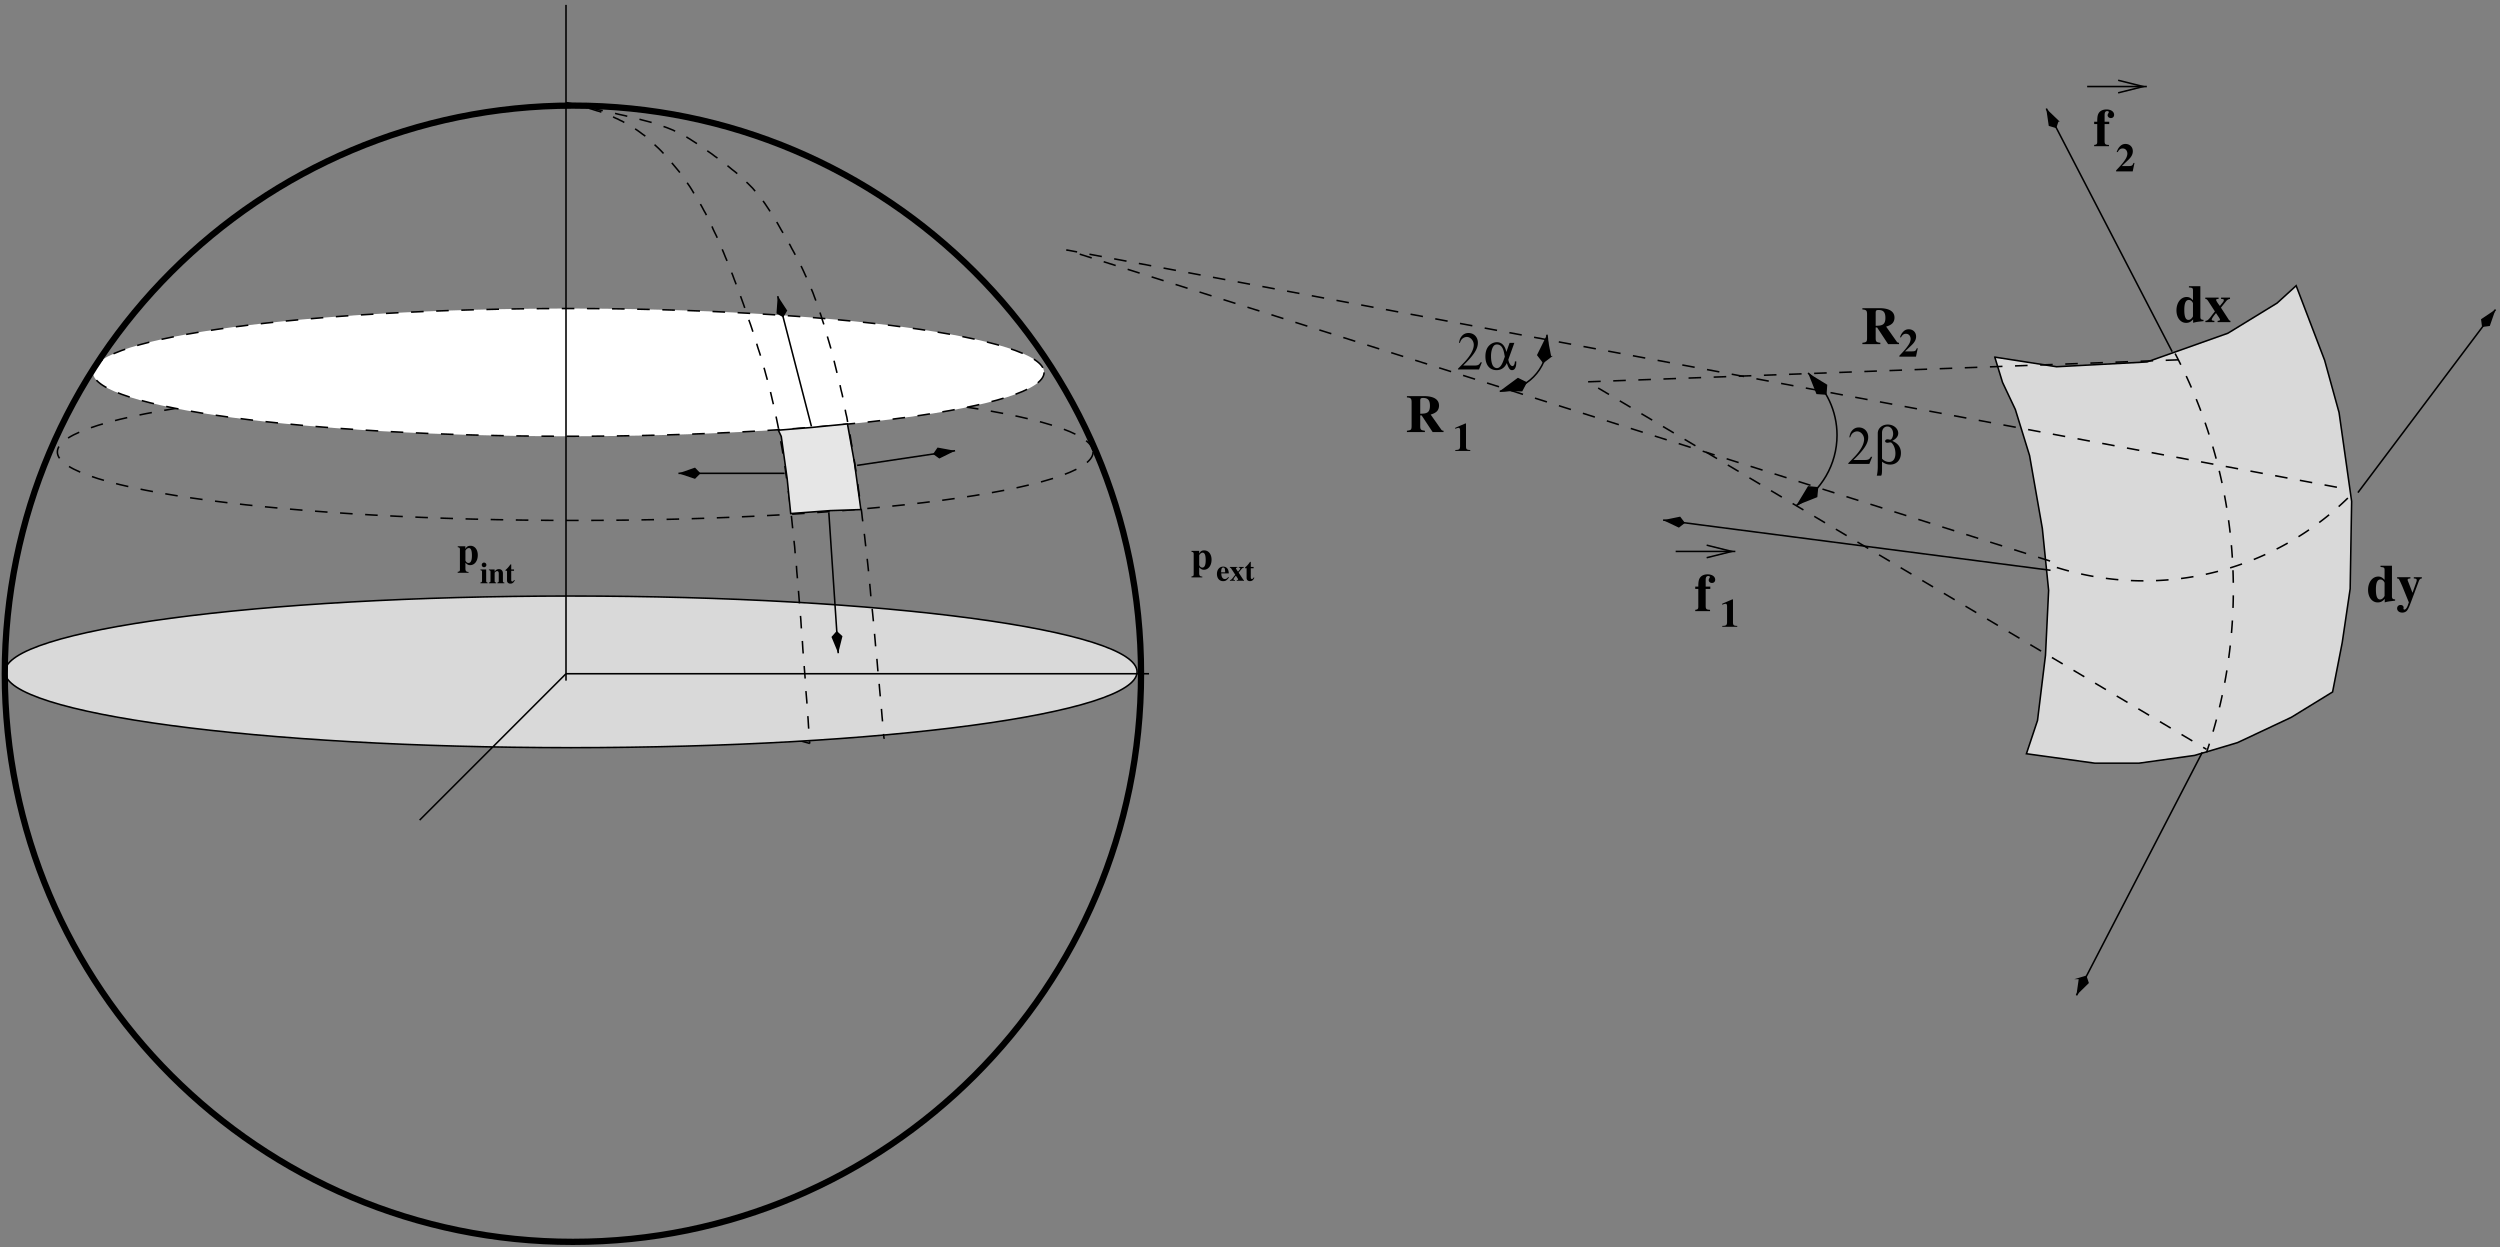 <svg xmlns="http://www.w3.org/2000/svg" width="940pt" height="469pt" viewBox="0 0 940 469"><rect x="0" y="0" width="940" height="469" fill="#808080" stroke="none"/><defs><clipPath id="a"><path d="M0 0v468.75h940V0H0Zm686.742 144.824-5.906-7.008-3.625 2.989 5.988 7.09-2.761-6.926 6.304 3.855Zm-6.773 38.266-7.008 5.902 2.992 3.625 7.09-5.902-6.93 2.754 3.856-6.38Zm0 0"/></clipPath><clipPath id="b"><path d="M0 0v468.75h940V0H0Zm582.965 134.117 1.101-9.215-4.648-.55-1.176 9.132 3.305-6.691 1.418 7.324Zm-12.203 8.266-8.739 2.754 1.414 4.57 8.743-2.836-7.407-.078 5.989-4.41Zm0 0"/></clipPath><clipPath id="c"><path d="M0 0v468.75h940V0H0Zm295.648 116.793-1.89-7.086-3.383.941 1.89 7.012.395-5.433 2.988 4.566Zm0 0"/></clipPath><clipPath id="d"><path d="M0 0v468.75h940V0H0Zm312.973 239.547.472 7.32 3.543-.234-.55-7.328-1.34 5.36-2.125-5.118Zm0 0"/></clipPath><clipPath id="e"><path d="M0 0v468.75h940V0H0Zm353.207 172.066 7.324-1.105-.55-3.461-7.325 1.102 5.512 1.023-4.961 2.441Zm0 0"/></clipPath><clipPath id="f"><path d="M0 0v468.75h940V0H0Zm261.246 176.164h-7.324v3.543h7.324l-5.2-1.734 5.2-1.809Zm0 0"/></clipPath><clipPath id="g"><path d="M0 0v468.75h940V0H0Zm773.746 45.46-3.387-6.538-3.07 1.578 3.305 6.61-.785-5.43 3.937 3.78Zm0 0"/></clipPath><clipPath id="h"><path d="M0 0v468.75h940V0H0Zm781.934 367.887-3.305 6.613 3.07 1.574 3.383-6.535-3.934 3.86.786-5.512Zm0 0"/></clipPath><clipPath id="i"><path d="M0 0v468.75h940V0H0Zm631.625 194.586-7.324-.945-.39 3.464 7.32.946-4.961-2.363 5.355-1.102Zm0 0"/></clipPath><clipPath id="j"><path d="M0 0v468.75h940V0H0Zm0 0"/></clipPath><clipPath id="k"><path d="M0 0v468.75h940V0H0Zm935.945 122.305 4.407-5.825-2.754-2.128-4.41 5.828 4.566-3.07-1.809 5.195Zm0 0"/></clipPath><clipPath id="l"><path d="M0 0v468.75h940V0H0Zm796.422 34.906h11.969V30.18h-11.97l9.446 2.363-9.445 2.363Zm0 0"/></clipPath><clipPath id="m"><path d="M0 0v468.75h940V0H0Zm641.703 209.703h11.969v-4.723h-11.969l9.45 2.36-9.45 2.363Zm0 0"/></clipPath></defs><path style="stroke:none;fill-rule:nonzero;fill:#000;fill-opacity:1" d="M548.2 138.918h7.91l1.074-2.676h-.489c-.625 1.055-.976 1.211-2.715 1.211h-3.847c4.082-3.984 5.547-6.23 5.547-8.594 0-2.129-1.485-3.652-3.535-3.652-1.016 0-1.875.39-2.56 1.211-.546.664-.8 1.289-.995 2.5h.332c.234-.664.39-.957.664-1.309.488-.566 1.23-.918 1.934-.918 1.386 0 2.617 1.387 2.617 2.97 0 1.894-1.446 4.413-3.965 6.952l-1.504 1.543-.469.489v.273ZM567.613 128.918l-1.23 3.437c-.508-2.421-1.738-3.69-3.555-3.69-.918 0-1.894.37-2.637 1.015-1.113.937-1.68 2.382-1.68 4.355 0 3.184 1.583 5.137 4.18 5.137 1.758 0 3.067-.899 3.887-2.676.098.39.235.742.45 1.25.527 1.113.859 1.426 1.503 1.426.664 0 1.114-.41 1.387-1.25.137-.469.195-.899.215-2.031h-.528c-.039 1.035-.41 1.757-.918 1.757-.664 0-1.308-1.054-1.562-2.421l2.266-6.309h-1.778Zm-1.797 5.176-.468 1.308c-.703 2.032-1.504 3.008-2.5 3.008-.625 0-1.23-.39-1.563-.976-.43-.82-.664-2.07-.664-3.516 0-1.445.274-2.656.781-3.535.371-.586.82-.86 1.446-.86 1.425 0 2.343 1.133 2.734 3.418l.234 1.153ZM694.965 174.43h7.91l1.074-2.676h-.488c-.625 1.055-.977 1.21-2.715 1.21h-3.848c4.082-3.984 5.547-6.23 5.547-8.593 0-2.129-1.484-3.652-3.535-3.652-1.015 0-1.875.39-2.558 1.21-.547.665-.801 1.29-.997 2.5h.332c.235-.663.391-.956.665-1.308.488-.566 1.23-.918 1.933-.918 1.387 0 2.617 1.387 2.617 2.969 0 1.894-1.445 4.414-3.965 6.953l-1.503 1.543-.47.488v.274ZM706.04 175.66c0 1.074-.157 2.442-.372 3.203h1.64c.274-.449.333-.996.333-2.558v-2.715c1.054.8 1.933 1.094 3.105 1.094 2.363 0 4.004-1.758 4.004-4.336 0-2.13-1.055-3.633-3.262-4.57 1.524-.821 2.246-1.739 2.246-2.891 0-1.778-1.777-3.262-3.925-3.262-2.149 0-3.77 1.426-3.77 3.32v12.715Zm1.6-12.91c0-1.406.84-2.383 2.012-2.383 1.27 0 2.168 1.172 2.168 2.754 0 1.074-.566 2.207-1.074 2.207-.078 0-.137 0-.45-.078a3.126 3.126 0 0 0-.624-.078c-.469 0-.86.312-.86.703 0 .371.372.605.88.605.117 0 .234-.02.43-.058.233-.059.429-.078.605-.078.253 0 .39.039.507.156.899.86 1.446 2.363 1.446 4.004 0 2.012-.88 3.184-2.364 3.184-.996 0-1.992-.45-2.675-1.231v-9.707Zm0 0"/><g clip-path="url(#a)" clip-rule="evenodd"><path style="fill:none;stroke-width:4.724;stroke-linecap:butt;stroke-linejoin:miter;stroke:#000;stroke-opacity:1;stroke-miterlimit:10" d="M5403.25 2229.219c75.813 43.562 122.531 124.281 122.531 211.718 0 72.188-31.906 140.657-87.218 187.063" transform="matrix(.125 0 0 -.125 0 468.75)"/></g><path style="stroke:none;fill-rule:evenodd;fill:#000;fill-opacity:1" d="m679.969 183.09-3.856 6.379 6.93-2.754.312-3.313-3.386-.312"/><path style="fill:none;stroke-width:4.724;stroke-linecap:butt;stroke-linejoin:miter;stroke:#000;stroke-opacity:1;stroke-miterlimit:10" d="m5439.781 2285.281-30.875-51.031 55.438 22.031 2.5 26.5-27.063 2.5Zm0 0" transform="matrix(.125 0 0 -.125 0 468.75)"/><path style="stroke:none;fill-rule:evenodd;fill:#000;fill-opacity:1" d="m686.742 144.824-6.304-3.855 2.761 6.926 3.305.234.238-3.305"/><path style="fill:none;stroke-width:4.724;stroke-linecap:butt;stroke-linejoin:miter;stroke:#000;stroke-opacity:1;stroke-miterlimit:10" d="m5493.938 2591.406-50.407 30.844 22.063-55.406 26.437-1.875 1.907 26.437Zm0 0" transform="matrix(.125 0 0 -.125 0 468.75)"/><g clip-path="url(#b)" clip-rule="evenodd"><path style="fill:none;stroke-width:4.724;stroke-linecap:butt;stroke-linejoin:miter;stroke:#000;stroke-opacity:1;stroke-miterlimit:10" d="M4511.281 2573.094c79.75 1.125 143.782 66.031 143.782 145.812 0 8.125-.657 16.282-2 24.282" transform="matrix(.125 0 0 -.125 0 468.75)"/></g><path style="stroke:none;fill-rule:evenodd;fill:#000;fill-opacity:1" d="m570.762 142.383-5.989 4.41 7.407.078 1.574-2.996-2.992-1.492"/><path style="fill:none;stroke-width:4.724;stroke-linecap:butt;stroke-linejoin:miter;stroke:#000;stroke-opacity:1;stroke-miterlimit:10" d="m4566.094 2610.938-47.907-35.282 59.25-.625 12.594 23.969-23.937 11.938Zm0 0" transform="matrix(.125 0 0 -.125 0 468.75)"/><path style="stroke:none;fill-rule:evenodd;fill:#000;fill-opacity:1" d="m582.965 134.117-1.418-7.324-3.305 6.691 2.047 2.68 2.676-2.047"/><path style="fill:none;stroke-width:4.724;stroke-linecap:butt;stroke-linejoin:miter;stroke:#000;stroke-opacity:1;stroke-miterlimit:10" d="m4663.719 2677.063-11.344 58.593-26.438-53.531 16.376-21.438 21.406 16.376Zm0 0" transform="matrix(.125 0 0 -.125 0 468.75)"/><path style="fill:none;stroke-width:4.724;stroke-linecap:butt;stroke-linejoin:miter;stroke:#000;stroke-opacity:1;stroke-dasharray:37.794,37.794;stroke-miterlimit:10" d="M3288 2390.469c0-113.75-697.406-205.969-1557.719-205.969-860.312 0-1557.75 92.219-1557.75 205.969s697.438 205.968 1557.75 205.968c860.313 0 1557.719-92.218 1557.719-205.968Zm0 0" transform="matrix(.125 0 0 -.125 0 468.75)"/><path style="fill:none;stroke-width:4.724;stroke-linecap:butt;stroke-linejoin:miter;stroke:#000;stroke-opacity:1;stroke-miterlimit:10" d="m1702.531 1723.406 733.219-209.781" transform="matrix(.125 0 0 -.125 0 468.75)"/><path style="stroke:none;fill-rule:evenodd;fill:#d9d9d9;fill-opacity:1" d="M427.535 252.617c0 15.742-95.285 28.5-212.828 28.5-117.539 0-212.828-12.758-212.828-28.5s95.289-28.508 212.828-28.508c117.543 0 212.828 12.766 212.828 28.508"/><path style="fill:none;stroke-width:4.724;stroke-linecap:butt;stroke-linejoin:miter;stroke:#000;stroke-opacity:1;stroke-miterlimit:10" d="M3420.281 1729.063c0-125.938-762.281-228-1702.625-228-940.312 0-1702.625 102.062-1702.625 228 0 125.937 762.313 228.062 1702.625 228.062 940.344 0 1702.625-102.125 1702.625-228.063ZM1702.531 1723.406H3456.22M1702.531 1723.406l-440.25-440.281" transform="matrix(.125 0 0 -.125 0 468.75)"/><path style="stroke:none;fill-rule:evenodd;fill:#fff;fill-opacity:1" d="M392.578 140.02c0 13.265-80.058 24.02-178.812 24.02-98.758 0-178.813-10.755-178.813-24.02 0-13.262 80.055-24.012 178.813-24.012 98.754 0 178.812 10.75 178.812 24.012"/><path style="fill:none;stroke-width:4.724;stroke-linecap:butt;stroke-linejoin:miter;stroke:#000;stroke-opacity:1;stroke-dasharray:37.794,37.794;stroke-miterlimit:10" d="M3140.625 2629.844c0-106.125-640.469-192.157-1430.5-192.157-790.063 0-1430.5 86.032-1430.5 192.157 0 106.093 640.438 192.125 1430.5 192.125 790.031 0 1430.5-86.032 1430.5-192.125Zm0 0" transform="matrix(.125 0 0 -.125 0 468.75)"/><path style="fill:none;stroke-width:4.724;stroke-linecap:butt;stroke-linejoin:bevel;stroke:#000;stroke-opacity:1;stroke-dasharray:37.794,37.794;stroke-miterlimit:10" d="M1698.156 3433.594h3.75l6.344-.625 8.781-.625 10.094-1.282 10.063-.624 8.187-1.25 7.594-1.25 6.906-1.313 6.938-1.25 6.906-1.875 6.937-1.906 7.532-2.5 8.218-2.532 8.844-2.5 8.188-3.156 8.78-3.75 7.594-3.156 8.157-3.188 7.593-3.124 6.282-3.157 6.281-2.531 6.938-3.75 6.937-3.188 7.563-4.406 7.562-3.781 8.188-4.375 7.53-5.031 7.594-5.032 7.532-5.062 6.968-5.031 7.532-5.719 6.312-4.375 6.282-5.688 6.937-5.656 6.938-6.281 6.937-6.938 7.531-6.937 8.188-7.563 7.531-7.562 7.594-8.156 6.906-7.594 6.969-8.156 6.906-7.594 6.281-7.531 6.344-7.563 6.281-7.531 6.282-7.594 6.312-8.218 6.313-8.782 6.906-9.437 6.281-9.469 6.969-10.063 6.281-10.093 6.281-10.688 6.344-10.093 6.281-10.063 5.657-10.094 5.687-10.062 5.656-10.719 4.407-7.563 4.437-8.843 4.406-8.782 4.407-9.437 5.03-9.469 4.407-10.718 5.063-10.688 5.656-11.375 5.031-11.938 5.688-12 5.03-12.562 5.657-13.25 5.031-12.594 5.657-13.218 5.062-13.22 5.031-13.25 5.657-13.218 5.062-13.844 4.406-11.375 4.407-11.937 5.03-11.969 4.407-13.25 5.063-13.844 5.03-13.875 5.032-14.5 5.688-15.718 5.03-15.75 5.657-15.75 5.656-17 5.032-16.376 5.687-17.03 5.031-16.97 5.657-17.03 5.062-16.376 4.406-16.375 5.032-16.406 4.406-16.375 4.406-15.719 3.813-15.75 4.406-15.75 3.125-13.25 3.156-13.812 3.188-13.25 3.093-14.469 3.188-14.5 3.156-14.5 3.125-15.125 3.156-15.75 2.5-16.344 3.157-16.375 3.124-17.031 3.188-17.625 2.531-17.656 3.125-17.594 2.532-17.688 2.5-18.28 2.562-18.22 2.5-18.28 2.531-18.282 2.5-18.25 1.907-18.281 2.5-18.25 1.906-18.282 1.875-18.28 1.875-18.22 2.531-18.937 1.25-16.344 1.875-17.031 1.313-17 1.874-18.281 1.907-18.25 1.25-20.157 1.875-20.156 1.875-22.062 1.906-23.282 1.875-23.937 1.938-26.438 2.5-27.124 1.843-29 2.563-30.22 1.875-31.468 2.531-32.125 2.5-32.156 2.531-32.094 1.875-31.5 2.563-30.219 1.843-27.75 1.876-24.562 1.312-21.407 1.25-17.656 1.25-13.218.625-10.063v-6.313l.625-3.75v-1.312" transform="matrix(.125 0 0 -.125 0 468.75)"/><path style="stroke:none;fill-rule:nonzero;fill:#000;fill-opacity:1" d="M174.98 205.387h-2.87v.351c.663.117.82.254.82.899v7.5c0 .625-.137.761-.84.879v.351h4.082v-.312c-.918-.04-1.172-.332-1.172-1.348v-2.11c.723.704 1.113.9 1.777.9 1.68 0 2.871-1.563 2.871-3.79 0-2.07-1.113-3.496-2.773-3.496-.898 0-1.426.332-1.895 1.21v-1.034Zm.02 1.718c0-.097.137-.332.313-.527.312-.332.664-.508.976-.508.781 0 1.152.899 1.152 2.852 0 1.855-.43 2.754-1.289 2.754-.488 0-.918-.352-1.152-.918v-3.653ZM182.8 214.113h-2.167v.274c.508.097.605.215.605.664v3.32c0 .45-.078.547-.605.664v.274h2.695v-.274c-.39-.058-.527-.215-.527-.644v-4.278Zm-.8-2.578c-.469 0-.86.39-.86.86 0 .507.372.878.86.878a.859.859 0 0 0 .879-.859.875.875 0 0 0-.879-.879ZM185.969 214.113h-2.149v.274c.489.078.606.195.606.664v3.32c0 .469-.098.566-.606.664v.274h2.715v-.274c-.41-.058-.547-.215-.547-.644v-2.989c0-.058.078-.175.176-.273.254-.254.527-.39.781-.39.39 0 .586.312.586.937v2.715c0 .43-.136.605-.527.644v.274h2.637v-.274c-.43-.039-.547-.156-.547-.644v-2.813c0-.976-.586-1.582-1.524-1.582-.664 0-1.191.313-1.601.977v-.86ZM193.277 214.113h-1.054v-1.894h-.293c-.684.976-1.133 1.484-1.856 2.09v.312h.567v3.633c0 .742.488 1.191 1.27 1.191.76 0 1.21-.332 1.66-1.27l-.274-.116c-.234.43-.41.586-.645.586-.312 0-.43-.196-.43-.645v-3.379h1.055v-.508ZM461.832 216.957c-.45.547-.8.762-1.289.762-.45 0-.762-.215-.996-.606-.215-.351-.293-.722-.352-1.504h2.832c-.058-.957-.234-1.484-.586-1.894-.37-.45-.898-.664-1.503-.664-1.407 0-2.364 1.113-2.364 2.754 0 1.64.938 2.715 2.324 2.715.918 0 1.465-.352 2.188-1.407l-.254-.156Zm-2.695-1.758c.039-1.367.254-1.816.8-1.816.313 0 .528.195.606.527.059.215.078.547.117 1.113v.176h-1.523ZM467.742 218.09c-.176-.059-.254-.098-.332-.215l-1.68-2.578 1.133-1.406c.215-.254.45-.391.801-.45v-.273h-1.894v.273c.097.02.195.02.234.02.254.02.332.078.332.254s-.098.37-.43.722a4.353 4.353 0 0 0-.39.508c-.079-.078-.118-.136-.157-.175-.351-.489-.644-.958-.644-1.114 0-.136.156-.195.527-.215v-.273h-2.812v.273c.293.059.351.098.586.45l1.445 2.207c-.332.43-.645.8-.742.957-.625.82-.86 1.015-1.27 1.035v.273h1.895v-.273c-.39-.02-.547-.098-.547-.274 0-.156.293-.625.703-1.152.04-.039.117-.117.195-.215l.47.703c.253.371.37.586.37.723s-.156.195-.508.215v.273h2.715v-.273ZM471.355 213.168h-1.054v-1.895h-.293c-.684.977-1.133 1.485-1.856 2.09v.313h.567v3.633c0 .742.488 1.191 1.27 1.191.761 0 1.21-.332 1.66-1.27l-.274-.117c-.234.43-.41.586-.645.586-.312 0-.43-.195-.43-.644v-3.38h1.055v-.507ZM450.879 207.121h-2.871v.352c.664.117.82.254.82.898v7.5c0 .625-.137.762-.84.879v.352h4.082v-.313c-.918-.039-1.172-.332-1.172-1.348v-2.109c.723.703 1.114.898 1.778.898 1.68 0 2.87-1.562 2.87-3.789 0-2.07-1.112-3.496-2.773-3.496-.898 0-1.425.332-1.894 1.211v-1.035Zm.02 1.719c0-.098.136-.332.312-.528.312-.332.664-.507.976-.507.782 0 1.153.898 1.153 2.851 0 1.856-.43 2.754-1.29 2.754-.488 0-.917-.351-1.152-.918v-3.652Zm0 0"/><path style="stroke:none;fill-rule:evenodd;fill:#d9d9d9;fill-opacity:1" d="m750.043 134.273 23.23 3.622 34.012-1.81 30.395-10.788 18.5-11.336 7.172-6.54 10.707 28.032 5.433 19.684 4.723 33.383-.55 32.84-2.997 20.312-3.617 18.504-15.512 9.527-20.234 9.524-16.145 4.804-20.863 2.914h-16.695l-25.668-3.543 4.175-12.52 2.993-24.484 1.18-24.41-2.36-23.308-4.805-27.399-5.351-17.328-4.805-10.156"/><path style="fill:none;stroke-width:4.724;stroke-linecap:butt;stroke-linejoin:miter;stroke:#000;stroke-opacity:1;stroke-miterlimit:10" d="m6000.344 2675.813 185.843-28.97 272.094 14.47 243.157 86.312 148 90.688 57.374 52.312 85.657-224.25 43.468-157.469 37.782-267.062-4.407-262.719-23.968-162.5-28.938-148.031-124.093-76.219-161.876-76.188-129.156-38.437-166.906-23.313h-133.563l-205.343 28.344 33.406 100.157 23.938 195.874 9.468 195.282-18.906 186.437-38.438 219.219-42.812 138.625-38.438 81.25-23.343 76.188Zm0 0" transform="matrix(.125 0 0 -.125 0 468.75)"/><path style="fill:none;stroke-width:4.724;stroke-linecap:butt;stroke-linejoin:miter;stroke:#000;stroke-opacity:1;stroke-dasharray:37.794,37.794;stroke-miterlimit:10" d="M6552.156 2667.625 4775.875 2601.5 6637.188 1496" transform="matrix(.125 0 0 -.125 0 468.75)"/><path style="fill:none;stroke-width:4.724;stroke-linecap:butt;stroke-linejoin:miter;stroke:#000;stroke-opacity:1;stroke-dasharray:37.794,37.794;stroke-miterlimit:10" d="m6166.656 2062.313-2959.281 936 3847.438-718.688" transform="matrix(.125 0 0 -.125 0 468.75)"/><path style="fill:none;stroke-width:4.724;stroke-linecap:butt;stroke-linejoin:miter;stroke:#000;stroke-opacity:1;stroke-miterlimit:10" d="M1702.531 1702.625v2032.688" transform="matrix(.125 0 0 -.125 0 468.75)"/><path style="stroke:none;fill-rule:evenodd;fill:#e6e6e6;fill-opacity:1" d="m292.66 161.754 12.52-1.027 13.46-1.336 2.602 14.406 2.438 17.797-11.57.394-14.805 1.102-1.336-13.149-2.211-15.832"/><path style="fill:none;stroke-width:4.724;stroke-linecap:butt;stroke-linejoin:miter;stroke:#000;stroke-opacity:1;stroke-miterlimit:10" d="m2341.281 2455.969 100.157 8.218 107.687 10.688 20.813-115.25 19.53-142.375-92.593-3.156-118.438-8.813-10.687 105.188-17.688 126.656-8.78 18.844Zm0 0" transform="matrix(.125 0 0 -.125 0 468.75)"/><g clip-path="url(#c)" clip-rule="evenodd"><path style="fill-rule:evenodd;fill:#e6e6e6;fill-opacity:1;stroke-width:4.724;stroke-linecap:butt;stroke-linejoin:miter;stroke:#000;stroke-opacity:1;stroke-miterlimit:10" d="m2440.781 2467.313-101.406 391.78" transform="matrix(.125 0 0 -.125 0 468.75)"/></g><path style="stroke:none;fill-rule:evenodd;fill:#000;fill-opacity:1" d="m295.648 116.793-2.988-4.566-.394 5.433 2.125 1.262 1.257-2.129"/><path style="fill:none;stroke-width:4.724;stroke-linecap:butt;stroke-linejoin:miter;stroke:#000;stroke-opacity:1;stroke-miterlimit:10" d="m2365.188 2815.656-23.907 36.532-3.156-43.47 17-10.093 10.063 17.031Zm0 0" transform="matrix(.125 0 0 -.125 0 468.75)"/><g clip-path="url(#d)" clip-rule="evenodd"><path style="fill-rule:evenodd;fill:#e6e6e6;fill-opacity:1;stroke-width:4.724;stroke-linecap:butt;stroke-linejoin:miter;stroke:#000;stroke-opacity:1;stroke-miterlimit:10" d="m2493.094 2208.438 28.343-423.282" transform="matrix(.125 0 0 -.125 0 468.75)"/></g><path style="stroke:none;fill-rule:evenodd;fill:#000;fill-opacity:1" d="m312.973 239.547 2.125 5.117 1.34-5.36-1.81-1.648-1.655 1.89"/><path style="fill:none;stroke-width:4.724;stroke-linecap:butt;stroke-linejoin:miter;stroke:#000;stroke-opacity:1;stroke-miterlimit:10" d="m2503.781 1833.625 17-40.938 10.719 42.876-14.469 13.187-13.25-15.125Zm0 0" transform="matrix(.125 0 0 -.125 0 468.75)"/><g clip-path="url(#e)" clip-rule="evenodd"><path style="fill-rule:evenodd;fill:#e6e6e6;fill-opacity:1;stroke-width:4.724;stroke-linecap:butt;stroke-linejoin:miter;stroke:#000;stroke-opacity:1;stroke-miterlimit:10" d="m2578.125 2350.156 294.75 44.094" transform="matrix(.125 0 0 -.125 0 468.75)"/></g><path style="stroke:none;fill-rule:evenodd;fill:#000;fill-opacity:1" d="m353.207 172.066 4.961-2.441-5.512-1.023-1.414 2.046 1.965 1.418"/><path style="fill:none;stroke-width:4.724;stroke-linecap:butt;stroke-linejoin:miter;stroke:#000;stroke-opacity:1;stroke-miterlimit:10" d="m2825.656 2373.469 39.688 19.531-44.094 8.188-11.313-16.376 15.72-11.343Zm0 0" transform="matrix(.125 0 0 -.125 0 468.75)"/><g clip-path="url(#f)" clip-rule="evenodd"><path style="fill-rule:evenodd;fill:#e6e6e6;fill-opacity:1;stroke-width:4.724;stroke-linecap:butt;stroke-linejoin:miter;stroke:#000;stroke-opacity:1;stroke-miterlimit:10" d="M2360.156 2326.219h-319.343" transform="matrix(.125 0 0 -.125 0 468.75)"/></g><path style="stroke:none;fill-rule:evenodd;fill:#000;fill-opacity:1" d="m261.246 176.164-5.2 1.809 5.2 1.734 1.727-1.734-1.727-1.809"/><path style="fill:none;stroke-width:4.724;stroke-linecap:butt;stroke-linejoin:miter;stroke:#000;stroke-opacity:1;stroke-miterlimit:10" d="m2089.969 2340.688-41.594-14.47 41.594-13.874 13.812 13.875-13.812 14.468Zm0 0" transform="matrix(.125 0 0 -.125 0 468.75)"/><g clip-path="url(#g)" clip-rule="evenodd"><path style="fill-rule:evenodd;fill:#e6e6e6;fill-opacity:1;stroke-width:4.724;stroke-linecap:butt;stroke-linejoin:miter;stroke:#000;stroke-opacity:1;stroke-miterlimit:10" d="M6533.906 2692.188 6155.313 3423.5" transform="matrix(.125 0 0 -.125 0 468.75)"/></g><path style="stroke:none;fill-rule:evenodd;fill:#000;fill-opacity:1" d="m773.746 45.46-3.937-3.78.785 5.43 2.367.706.785-2.355"/><path style="fill:none;stroke-width:4.724;stroke-linecap:butt;stroke-linejoin:miter;stroke:#000;stroke-opacity:1;stroke-miterlimit:10" d="m6189.969 3386.313-31.5 30.25 6.312-43.438 18.907-5.656 6.28 18.843Zm0 0" transform="matrix(.125 0 0 -.125 0 468.75)"/><g clip-path="url(#h)" clip-rule="evenodd"><path style="fill-rule:evenodd;fill:#e6e6e6;fill-opacity:1;stroke-width:4.724;stroke-linecap:butt;stroke-linejoin:miter;stroke:#000;stroke-opacity:1;stroke-miterlimit:10" d="m6624.625 1487.188-378.594-731.282" transform="matrix(.125 0 0 -.125 0 468.75)"/></g><path style="stroke:none;fill-rule:evenodd;fill:#000;fill-opacity:1" d="m781.934 367.887-.786 5.511 3.934-3.859-.785-2.36-2.363.708"/><path style="fill:none;stroke-width:4.724;stroke-linecap:butt;stroke-linejoin:miter;stroke:#000;stroke-opacity:1;stroke-miterlimit:10" d="m6255.469 806.906-6.282-44.093 31.47 30.875-6.282 18.875-18.906-5.657Zm0 0" transform="matrix(.125 0 0 -.125 0 468.75)"/><g clip-path="url(#i)" clip-rule="evenodd"><path style="fill-rule:evenodd;fill:#e6e6e6;fill-opacity:1;stroke-width:4.724;stroke-linecap:butt;stroke-linejoin:miter;stroke:#000;stroke-opacity:1;stroke-miterlimit:10" d="M6167.938 2034.563 5002.624 2185.75" transform="matrix(.125 0 0 -.125 0 468.75)"/></g><path style="stroke:none;fill-rule:evenodd;fill:#000;fill-opacity:1" d="m631.625 194.586-5.355 1.101 4.96 2.364 1.891-1.496-1.496-1.97"/><path style="fill:none;stroke-width:4.724;stroke-linecap:butt;stroke-linejoin:miter;stroke:#000;stroke-opacity:1;stroke-miterlimit:10" d="m5053 2193.313-42.844-8.813 39.688-18.906 15.125 11.968-11.969 15.75Zm0 0" transform="matrix(.125 0 0 -.125 0 468.75)"/><g clip-path="url(#j)"><g clip-path="url(#k)" clip-rule="evenodd"><path style="fill-rule:evenodd;fill:#e6e6e6;fill-opacity:1;stroke-width:4.724;stroke-linecap:butt;stroke-linejoin:miter;stroke:#000;stroke-opacity:1;stroke-miterlimit:10" d="m7092.625 2268.281 413.813 550.5" transform="matrix(.125 0 0 -.125 0 468.75)"/></g></g><path style="stroke:none;fill-rule:evenodd;fill:#000;fill-opacity:1" d="m935.945 122.305 1.809-5.196-4.567 3.07.32 2.442 2.438-.316"/><path style="fill:none;stroke-width:4.724;stroke-linecap:butt;stroke-linejoin:miter;stroke:#000;stroke-opacity:1;stroke-miterlimit:10" d="m7487.563 2771.563 14.468 41.562-36.531-24.563 2.563-19.53 19.5 2.53Zm0 0" transform="matrix(.125 0 0 -.125 0 468.75)"/><path style="fill:none;stroke-width:4.724;stroke-linecap:butt;stroke-linejoin:bevel;stroke:#000;stroke-opacity:1;stroke-dasharray:37.794,37.794;stroke-miterlimit:10" d="m1702.531 3441.781 1.907-.656 5.062-.625 8.156-1.875 12-2.531 15.125-3.75 18.282-3.782 20.093-4.437 20.844-5.031 20.781-4.407 19.532-4.406 18.218-4.406 17.032-3.75 15.124-3.813 13.876-3.156 12.562-3.156 11.344-3.125 10.062-2.563 9.469-2.5 9.438-2.53 11.343-3.75 11.313-3.782 10.75-3.781 10.718-3.782 9.438-3.75 9.406-3.812 8.844-4.406 8.188-3.782 8.218-3.812 6.907-3.75 6.906-3.781 5.656-3.782 6.344-3.78 5.656-3.75 6.906-4.407 6.938-4.438 6.937-5.03 7.563-5.032 8.187-5.063 8.219-6.28 8.156-5.657 8.188-5.688 8.156-6.312 8.219-5.656 7.593-5.657 8.157-5.687 6.312-5.031 6.907-5.657 6.937-5.656 7.563-6.343 8.187-6.282 7.563-6.281 8.187-7.594 8.188-6.906 7.562-7.594 7.531-6.906 7.594-7.563 6.906-6.937 6.344-7.531 6.281-6.938 6.282-7.531 5.687-7.594 6.281-8.156 6.313-8.844 6.281-9.437 6.313-9.469 6.28-10.063 6.345-10.093 6.28-10.063 6.282-10.093 5.656-10.063 5.657-10.094 5.687-9.437 5.688-9.469 5.062-8.781 4.406-8.844 5.657-8.813 5.03-10.062 5.657-10.094 5.688-10.687 6.28-11.344 5.657-11.375 6.344-12.563 5.656-11.968 5.656-12.594 6.282-13.25 5.062-12.594 5.656-13.25 5.657-13.187 5.062-13.875 3.781-10.063 3.782-10.718 3.78-10.72 3.75-11.343 4.407-12.594 3.813-12.593 4.406-13.22 4.406-13.843 3.75-14.5 4.406-14.5 4.438-15.125 4.406-15.125 3.781-15.719 4.407-15.75 3.812-15.75 3.75-15.125 3.781-15.718 3.782-15.126 3.75-15.156 3.187-15.125 3.781-15.062 3.125-15.125 2.532-13.25 2.5-12.594 2.53-13.844 3.157-13.25 2.5-14.5 2.563-14.468 3.124-15.126 2.532-15.124 2.5-16.344 3.156-16.375 2.5-16.407 2.563-17 3.156-17.656 2.5-17.625 2.531-17.656 2.5-17.625 2.531-18.25 2.5-18.25 2.563-17.656 2.5-18.25 2.531-17.657 1.875-17.624 2.5-18.282 1.906-17.656 2.5-18.25 1.907-17.625 1.874-16.375 1.876-15.75 1.937-17.031 1.875-17 1.906-18.282 1.875-18.25 1.875-19.5 1.907-20.812 1.874-22.063 2.532-23.28 2.5-24.563 2.531-25.813 2.5-27.75 2.563-28.343 2.5-29.563 3.156-30.281 2.5-30.188 3.156-30.906 2.5-29.563 2.563-27.75 2.5-26.437 1.906-23.313 1.875-20.187 1.25-16.344 1.25-12.625.656-9.468.625-6.282.625-3.125v-1.281" transform="matrix(.125 0 0 -.125 0 468.75)"/><path style="fill:none;stroke-width:18.897;stroke-linecap:butt;stroke-linejoin:bevel;stroke:#000;stroke-opacity:1;stroke-miterlimit:10" d="M3432.25 1723.406C3432.25 779.625 2667.156 14.5 1723.375 14.5 779.531 14.5 14.406 779.625 14.406 1723.406c0 943.813 765.125 1708.938 1708.969 1708.938 943.781 0 1708.875-765.125 1708.875-1708.938Zm0 0" transform="matrix(.125 0 0 -.125 0 468.75)"/><path style="stroke:none;fill-rule:nonzero;fill:#000;fill-opacity:1" d="M721.074 130.95h-.351c-.45 1.073-.625 1.171-2.149 1.171h-2.265l2.421-2.305c1.192-1.132 1.72-2.129 1.72-3.28 0-1.602-1.153-2.735-2.774-2.735a2.73 2.73 0 0 0-1.992.84c-.586.586-.899 1.093-1.309 2.207h.41c.469-.918 1.035-1.348 1.836-1.348.664 0 1.152.293 1.484.82.176.332.293.743.293 1.094 0 .645-.273 1.484-.761 2.207-.762 1.172-1.29 1.816-3.477 4.14v.352h6.25l.664-3.164Zm0 0"/><path style="fill:none;stroke-width:4.724;stroke-linecap:butt;stroke-linejoin:bevel;stroke:#000;stroke-opacity:1;stroke-dasharray:37.794,37.794;stroke-miterlimit:10" d="M6542.719 2686.563a1527.275 1527.275 0 0 0 175.187-710.188c0-166.563-27.281-332-80.687-489.781" transform="matrix(.125 0 0 -.125 0 468.75)"/><path style="stroke:none;fill-rule:nonzero;fill:#000;fill-opacity:1" d="M788.559 46.645v6.66c0 .86-.235 1.093-1.153 1.191v.488h5.567v-.488c-1.407-.039-1.641-.273-1.641-1.562v-6.29h1.738v-.878h-1.738v-2.442c0-1.094.293-1.543.996-1.543.371 0 .586.137.586.39 0 .079-.059.216-.176.411-.176.293-.273.527-.273.723 0 .625.527 1.093 1.21 1.093.743 0 1.231-.488 1.231-1.23 0-1.191-1.172-2.012-2.851-2.012-1.348 0-2.383.489-2.93 1.367-.43.704-.566 1.524-.566 3.243h-1.153v.879h1.153ZM802.566 61.27h-.351c-.45 1.074-.625 1.171-2.149 1.171h-2.265l2.422-2.304c1.191-1.133 1.718-2.13 1.718-3.282 0-1.601-1.152-2.734-2.773-2.734a2.73 2.73 0 0 0-1.992.84c-.586.586-.899 1.094-1.309 2.207h.41c.47-.918 1.035-1.348 1.836-1.348.664 0 1.153.293 1.485.82.175.333.293.743.293 1.094 0 .645-.274 1.485-.762 2.207-.762 1.172-1.29 1.817-3.477 4.141v.352h6.25l.664-3.164Zm0 0"/><g clip-path="url(#l)" clip-rule="evenodd"><path style="fill:none;stroke-width:4.724;stroke-linecap:butt;stroke-linejoin:miter;stroke:#000;stroke-opacity:1;stroke-miterlimit:10" d="M6278.156 3489.656h179.5" transform="matrix(.125 0 0 -.125 0 468.75)"/></g><path style="fill:none;stroke-width:4.724;stroke-linecap:butt;stroke-linejoin:miter;stroke:#000;stroke-opacity:1;stroke-miterlimit:10" d="m6371.375 3470.75 75.563 18.906-75.563 18.907" transform="matrix(.125 0 0 -.125 0 468.75)"/><g clip-path="url(#m)" clip-rule="evenodd"><path style="fill:none;stroke-width:4.724;stroke-linecap:butt;stroke-linejoin:miter;stroke:#000;stroke-opacity:1;stroke-miterlimit:10" d="M5040.406 2091.281h179.532" transform="matrix(.125 0 0 -.125 0 468.75)"/></g><path style="fill:none;stroke-width:4.724;stroke-linecap:butt;stroke-linejoin:miter;stroke:#000;stroke-opacity:1;stroke-miterlimit:10" d="m5133.625 2072.375 75.594 18.906-75.594 18.875" transform="matrix(.125 0 0 -.125 0 468.75)"/><path style="stroke:none;fill-rule:nonzero;fill:#000;fill-opacity:1" d="M542.773 161.953c-.351 0-.625-.117-.82-.371l-4.023-5.703c1.191-.371 1.68-.645 2.246-1.133.586-.547.898-1.348.898-2.246 0-2.305-1.972-3.555-5.644-3.555h-6.426v.489c1.465.097 1.758.41 1.758 1.855v8.828c0 1.465-.215 1.66-1.758 1.836v.508h6.758v-.508c-1.563-.195-1.758-.41-1.758-1.836v-3.926h.527l4.14 6.27h4.102v-.508Zm-8.77-11.484c0-.137.079-.43.138-.547.117-.195.43-.293.937-.293 1.836 0 2.578.86 2.578 2.95 0 1.288-.293 2.07-.937 2.48-.528.351-1.211.488-2.715.507v-5.097ZM550.941 159.234l-3.77 1.621v.391c.138-.039.255-.078.294-.117.41-.156.781-.254.976-.254.371 0 .547.332.547 1.035v5.781c0 1.23-.312 1.485-1.797 1.504v.352h5.625v-.352c-1.347-.039-1.601-.254-1.601-1.425v-8.536h-.274ZM651.328 225.375l-3.77 1.621v.39c.137-.038.255-.077.294-.116.41-.157.78-.254.976-.254.371 0 .547.332.547 1.035v5.781c0 1.23-.313 1.484-1.797 1.504v.351h5.625v-.351c-1.348-.04-1.601-.254-1.601-1.426v-8.535h-.274ZM638.563 221.441v6.66c0 .86-.235 1.094-1.153 1.192v.488h5.567v-.488c-1.407-.04-1.641-.273-1.641-1.563v-6.289h1.738v-.879h-1.738v-2.44c0-1.095.293-1.544.996-1.544.371 0 .586.137.586.39 0 .079-.059.216-.176.41-.176.294-.273.528-.273.724 0 .625.527 1.093 1.21 1.093.743 0 1.231-.488 1.231-1.23 0-1.192-1.172-2.012-2.851-2.012-1.348 0-2.383.488-2.93 1.367-.43.703-.567 1.524-.567 3.243h-1.152v.878h1.153ZM714.027 128.883c-.351 0-.625-.117-.82-.371l-4.023-5.703c1.191-.371 1.68-.645 2.246-1.133.586-.547.898-1.348.898-2.246 0-2.305-1.973-3.555-5.644-3.555h-6.426v.488c1.465.098 1.758.41 1.758 1.856v8.828c0 1.465-.215 1.66-1.758 1.836v.508h6.758v-.508c-1.563-.196-1.758-.41-1.758-1.836v-3.926h.527l4.14 6.27h4.102v-.508Zm-8.77-11.485c0-.136.079-.43.138-.546.117-.196.43-.293.937-.293 1.836 0 2.578.859 2.578 2.949 0 1.289-.293 2.07-.937 2.48-.528.352-1.211.489-2.715.508v-5.098ZM896.66 226.492c.918-.254 1.426-.351 2.656-.488l1.25-.156v-.47c-.918-.058-1.191-.312-1.191-1.151v-11.504h-4.297v.468c1.348.098 1.524.254 1.524 1.172v3.653c-.86-.918-1.465-1.23-2.383-1.23-2.188 0-3.828 2.128-3.828 5.038 0 2.715 1.504 4.688 3.613 4.688 1.055 0 1.719-.313 2.656-1.309v1.29Zm-.058-2.5c0 .117-.196.469-.43.723-.41.469-.82.683-1.27.683-1.054 0-1.562-1.191-1.562-3.73 0-2.598.547-3.77 1.7-3.77.663 0 1.288.489 1.562 1.23v4.864ZM910.613 217.02h-3.027v.488c.86.039 1.094.176 1.094.644 0 .235-.04.41-.215.899l-1.367 3.847-1.426-3.691c-.41-1.035-.41-1.035-.41-1.191 0-.274.234-.45.742-.489l.312-.02v-.487h-5v.488c.47.058.586.117.704.293.058 0 .957 1.953 1.308 2.793l2.402 5.898-.37 1.074c-.333.996-.86 1.641-1.31 1.641a.363.363 0 0 1-.35-.352c0-.02 0-.058.019-.117.02-.097.039-.195.039-.273 0-.586-.469-.996-1.153-.996-.742 0-1.289.527-1.289 1.289 0 .918.801 1.582 1.954 1.582.683 0 1.25-.235 1.68-.664.41-.45.82-1.25 1.523-3.145l2.968-7.93c.352-.84.547-1.035 1.172-1.093v-.488ZM824.617 121.379c.918-.254 1.426-.352 2.656-.488l1.25-.157v-.468c-.918-.059-1.191-.313-1.191-1.153V107.61h-4.297v.47c1.348.097 1.524.253 1.524 1.171v3.652c-.86-.918-1.465-1.23-2.383-1.23-2.188 0-3.828 2.129-3.828 5.039 0 2.715 1.504 4.687 3.613 4.687 1.055 0 1.719-.312 2.656-1.308v1.289Zm-.058-2.5c0 .117-.196.469-.43.723-.41.468-.82.683-1.27.683-1.054 0-1.562-1.191-1.562-3.73 0-2.598.547-3.77 1.7-3.77.663 0 1.288.488 1.562 1.23v4.864ZM838.645 120.637c-.332-.098-.47-.176-.606-.39l-2.969-4.571 2.032-2.52c.37-.449.78-.664 1.386-.761v-.489h-3.36v.489c.196.02.352.039.411.039.45.02.625.136.625.43 0 .292-.215.644-.762 1.288a7.83 7.83 0 0 0-.722.918c-.117-.136-.196-.273-.254-.351-.645-.84-1.172-1.7-1.172-1.953 0-.235.273-.352.937-.371v-.489h-5v.489c.528.078.645.175 1.055.761l2.559 3.946c-.586.742-1.133 1.406-1.309 1.68-1.113 1.484-1.523 1.816-2.266 1.855v.488h3.38v-.488c-.704-.04-.997-.176-.997-.469 0-.313.528-1.152 1.29-2.07.038-.059.175-.215.312-.391l.84 1.25c.468.664.664 1.055.664 1.29 0 .233-.274.35-.899.39v.488h4.825v-.488Zm0 0"/><path style="fill:none;stroke-width:4.724;stroke-linecap:butt;stroke-linejoin:miter;stroke:#000;stroke-opacity:1;stroke-dasharray:37.794,37.794;stroke-miterlimit:10" d="M7062.375 2251.906c-163.969-159.718-383.906-249.125-612.844-249.125a878.777 878.777 0 0 0-294.187 50.719" transform="matrix(.125 0 0 -.125 0 468.75)"/></svg>